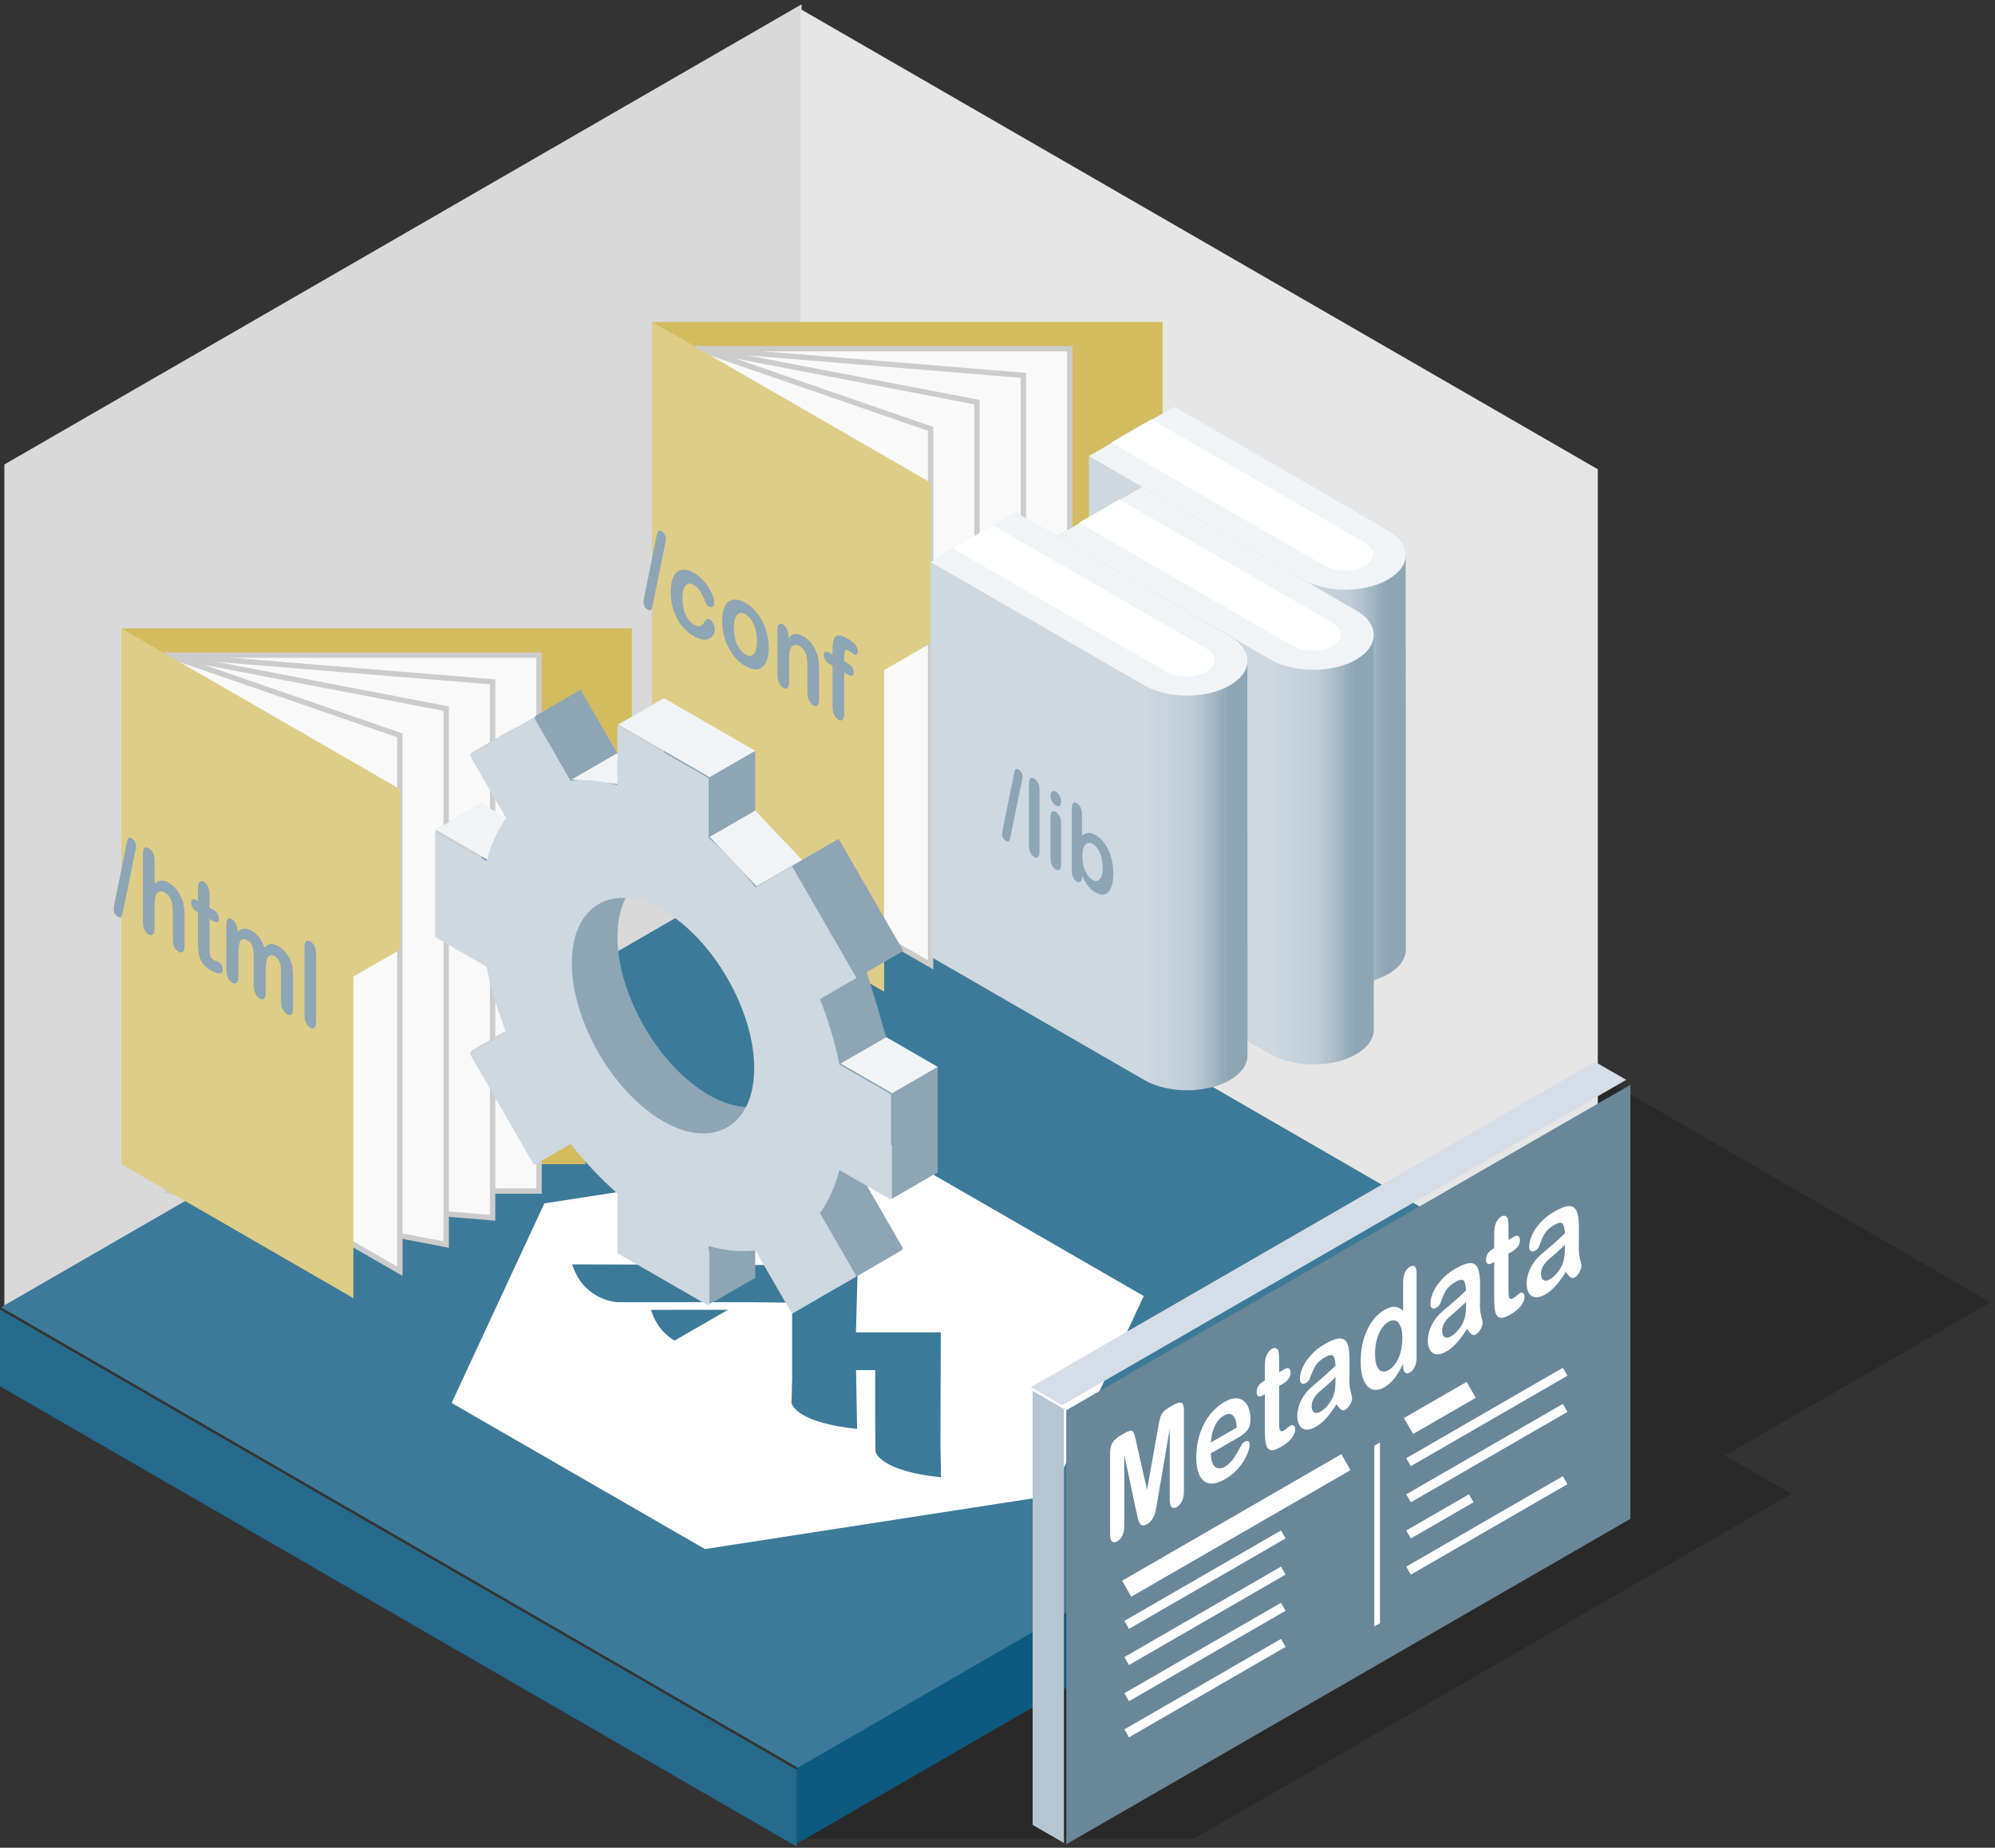<?xml version="1.0" encoding="UTF-8" standalone="no"?>
<!DOCTYPE svg PUBLIC "-//W3C//DTD SVG 1.1//EN" "http://www.w3.org/Graphics/SVG/1.1/DTD/svg11.dtd">
<svg width="100%" height="100%" viewBox="0 0 217 201" version="1.1" xmlns="http://www.w3.org/2000/svg" xmlns:xlink="http://www.w3.org/1999/xlink" xml:space="preserve" xmlns:serif="http://www.serif.com/" style="fill-rule:evenodd;clip-rule:evenodd;">
    <rect x="0" y="0" width="217" height="201" fill="#333333" stroke="none"/>
    <g transform="matrix(1,0,0,1,-86.603,-1050)">
        <g id="Container-deconstructed" serif:id="Container deconstructed" transform="matrix(1,0,0,1,-1255.74,-58.333)">
            <g transform="matrix(1,0,0,1,-483.532,-304.14)">
                <path d="M1912.47,1612.47L1955.78,1612.47L2020.73,1574.97L2013.51,1570.81L2042.38,1554.14L1999.08,1529.14L1999.08,1562.47L1912.47,1612.47Z" style="fill-opacity:0.2;"/>
            </g>
            <g transform="matrix(0.369,-0.213,1.9199e-17,0.489,974.433,588.052)">
                <rect x="998.333" y="1602.15" width="235.001" height="187.639" style="fill:rgb(217,217,217);"/>
            </g>
            <g transform="matrix(0.369,0.213,0,0.489,1061.04,113.23)">
                <rect x="998.333" y="1602.15" width="235.001" height="187.639" style="fill:rgb(230,230,230);"/>
            </g>
            <g transform="matrix(0.462,0,0,0.462,1269.06,608.333)">
                <g id="Base-image" serif:id="Base image" transform="matrix(1,0,0,1,-606.218,850)">
                    <g transform="matrix(0.938,-0.542,4.21506e-15,1.251,-79.386,-55.556)">
                        <rect x="1100" y="1039.23" width="200" height="14.434" style="fill:rgb(13,89,127);"/>
                    </g>
                    <g transform="matrix(0.938,0.542,4.2096e-15,1.251,-79.386,-55.556)">
                        <rect x="900" y="86.603" width="200" height="14.434" style="fill:rgb(37,106,140);"/>
                    </g>
                    <g transform="matrix(0.938,0.542,-0.991,0.572,1797.76,-1.829)">
                        <rect x="-50" y="805.403" width="200" height="189.326" style="fill:rgb(61,122,153);"/>
                    </g>
                </g>
                <g>
                    <g id="path58" transform="matrix(0.801,0.462,0.801,-0.462,317.432,1397.91)">
                        <path d="M0,0L0,15.687L-11.296,4.379C-10.079,3.532 -8.932,2.836 -7.853,2.27C-6.774,1.703 -5.764,1.265 -4.823,0.932C-3.882,0.598 -3.009,0.37 -2.206,0.222C-1.402,0.075 -0.667,0.009 0,0M57.751,1.304C57.771,1.287 57.881,1.194 58.084,1.065C58.288,0.935 58.586,0.768 58.982,0.603C59.377,0.439 59.871,0.276 60.467,0.155C61.063,0.033 61.761,-0.047 62.565,-0.047C63.236,-0.047 63.976,0.012 64.787,0.153C65.599,0.295 66.48,0.52 67.432,0.852C68.385,1.185 69.408,1.625 70.502,2.196C71.596,2.768 72.761,3.472 73.997,4.332L65.425,12.729L37.015,41.245L24.549,28.776L7.733,46.117L-34.471,4.39C-33.236,3.53 -32.073,2.826 -30.98,2.254C-29.887,1.683 -28.865,1.243 -27.913,0.91C-26.962,0.578 -26.081,0.353 -25.27,0.212C-24.46,0.07 -23.72,0.011 -23.05,0.011C-22.246,0.011 -21.548,0.091 -20.953,0.213C-20.357,0.334 -19.864,0.497 -19.468,0.662C-19.072,0.826 -18.775,0.993 -18.571,1.123C-18.367,1.253 -18.257,1.346 -18.237,1.363L0.815,20.415L7.628,26.948L26.494,8.082L33.085,1.304C33.105,1.287 33.215,1.194 33.419,1.065C33.623,0.935 33.92,0.768 34.316,0.603C34.712,0.439 35.206,0.276 35.801,0.155C36.397,0.033 37.096,-0.047 37.9,-0.047C38.57,-0.047 39.311,0.012 40.122,0.153C40.933,0.295 41.815,0.52 42.767,0.852C43.719,1.185 44.742,1.625 45.836,2.196C46.93,2.768 48.095,3.472 49.331,4.332L34.192,19.157L37.01,21.975L50.111,8.874L57.751,1.304M57.588,80.32L94.807,15.838L57.588,-48.644L-16.875,-48.644L-54.094,15.838L-16.875,80.32L57.588,80.32Z" style="fill:white;fill-rule:nonzero;"/>
                    </g>
                    <g id="path62" transform="matrix(-0.582,-0.336,-0.582,0.336,336.436,1396.35)">
                        <path d="M0,0L-9.913,9.895L-9.208,10.604L0.775,0.73L0,0Z" style="fill:white;fill-rule:nonzero;"/>
                    </g>
                </g>
            </g>
            <g id="Folder" transform="matrix(0.582,0,0,0.582,1202.18,1085.84)">
                <g id="path23103" transform="matrix(0.265,0,0,0.265,-2088.72,-3716.4)">
                    <path d="M8876.32,14991.1L8876.32,14613.2L9236.37,14613.2L9236.37,14726.5L9203.64,14745.4L9203.64,14991.1L8876.32,14991.1Z" style="fill:rgb(211,188,95);fill-rule:nonzero;"/>
                </g>
                <g id="path23128" transform="matrix(0.265,0,0,0.265,-2088.72,-3716.4)">
                    <rect x="8909.06" y="14632.1" width="261.854" height="377.953" style="fill:rgb(249,249,249);fill-rule:nonzero;stroke:rgb(204,204,204);stroke-width:3.78px;"/>
                </g>
                <g id="path23144" transform="matrix(0.265,0,0,0.265,-2088.72,-3716.4)">
                    <path d="M9138.18,14650.9L8909.06,14632.1L8909.06,15010L9138.18,15028.9L9138.18,14650.9Z" style="fill:rgb(249,249,249);fill-rule:nonzero;stroke:rgb(204,204,204);stroke-width:3.78px;"/>
                </g>
                <g id="path23160" transform="matrix(0.265,0,0,0.265,-2088.72,-3716.4)">
                    <path d="M8909.06,14632.1L9105.44,14669.8L9105.44,15047.8L8909.06,15010L8909.06,14632.1Z" style="fill:rgb(249,249,249);fill-rule:nonzero;stroke:rgb(204,204,204);stroke-width:3.78px;"/>
                </g>
                <g id="path23160-5" transform="matrix(0.265,0,0,0.265,-2097.38,-3711.4)">
                    <path d="M8941.79,14613.2L9105.44,14669.8L9105.44,15047.8L8941.79,14953.3L8941.79,14613.2Z" style="fill:rgb(249,249,249);fill-rule:nonzero;stroke:rgb(204,204,204);stroke-width:3.78px;"/>
                </g>
                <g id="path23111" transform="matrix(0.265,0,0,0.265,-2088.72,-3716.4)">
                    <path d="M8876.32,14613.2L9072.71,14726.5L9072.71,14839.9L9039.98,14858.8L9039.98,15085.6L8876.32,14991.1L8876.32,14613.2Z" style="fill:rgb(222,205,135);fill-rule:nonzero;"/>
                </g>
                <g transform="matrix(0.866,0.5,-5.55112e-17,1.155,0,0)">
                    <g transform="matrix(18.887,0,0,18.887,302.387,50.176)">
                        <path d="M0.258,-0.629L0.121,-0.066C0.117,-0.047 0.113,-0.033 0.109,-0.022C0.106,-0.011 0.101,-0.003 0.094,0.003C0.087,0.009 0.076,0.012 0.063,0.012C0.03,0.012 0.013,-0.002 0.013,-0.031C0.013,-0.038 0.016,-0.057 0.023,-0.087L0.159,-0.65C0.166,-0.68 0.173,-0.7 0.18,-0.711C0.186,-0.722 0.199,-0.728 0.218,-0.728C0.234,-0.728 0.247,-0.724 0.255,-0.716C0.264,-0.708 0.268,-0.698 0.268,-0.684C0.268,-0.674 0.265,-0.656 0.258,-0.629Z" style="fill:rgb(141,165,180);fill-rule:nonzero;"/>
                    </g>
                    <g transform="matrix(18.887,0,0,18.887,307.69,50.176)">
                        <path d="M0.199,-0.647L0.199,-0.449C0.216,-0.469 0.233,-0.484 0.249,-0.496C0.265,-0.507 0.283,-0.516 0.302,-0.521C0.322,-0.527 0.343,-0.53 0.365,-0.53C0.399,-0.53 0.429,-0.523 0.455,-0.508C0.482,-0.494 0.502,-0.473 0.517,-0.446C0.527,-0.43 0.533,-0.412 0.536,-0.392C0.539,-0.373 0.541,-0.35 0.541,-0.324L0.541,-0.069C0.541,-0.042 0.535,-0.022 0.523,-0.008C0.51,0.005 0.494,0.012 0.474,0.012C0.43,0.012 0.408,-0.015 0.408,-0.069L0.408,-0.294C0.408,-0.337 0.402,-0.369 0.389,-0.392C0.376,-0.415 0.352,-0.427 0.317,-0.427C0.293,-0.427 0.272,-0.42 0.253,-0.406C0.234,-0.393 0.219,-0.375 0.21,-0.351C0.203,-0.331 0.199,-0.296 0.199,-0.245L0.199,-0.069C0.199,-0.042 0.193,-0.022 0.181,-0.009C0.17,0.005 0.153,0.012 0.132,0.012C0.088,0.012 0.066,-0.015 0.066,-0.069L0.066,-0.647C0.066,-0.674 0.072,-0.694 0.083,-0.708C0.095,-0.721 0.111,-0.728 0.132,-0.728C0.153,-0.728 0.17,-0.721 0.181,-0.708C0.193,-0.694 0.199,-0.674 0.199,-0.647Z" style="fill:rgb(141,165,180);fill-rule:nonzero;"/>
                    </g>
                    <g transform="matrix(18.887,0,0,18.887,319.098,50.176)">
                        <path d="M0.076,-0.518L0.091,-0.518L0.091,-0.598C0.091,-0.62 0.091,-0.636 0.093,-0.649C0.094,-0.661 0.097,-0.671 0.102,-0.68C0.107,-0.689 0.115,-0.697 0.125,-0.702C0.134,-0.708 0.145,-0.711 0.157,-0.711C0.174,-0.711 0.189,-0.705 0.203,-0.692C0.212,-0.683 0.218,-0.673 0.22,-0.661C0.223,-0.649 0.224,-0.631 0.224,-0.609L0.224,-0.518L0.273,-0.518C0.292,-0.518 0.306,-0.514 0.316,-0.505C0.326,-0.496 0.331,-0.484 0.331,-0.47C0.331,-0.452 0.324,-0.44 0.31,-0.433C0.296,-0.425 0.275,-0.422 0.249,-0.422L0.224,-0.422L0.224,-0.177C0.224,-0.156 0.225,-0.14 0.226,-0.129C0.228,-0.117 0.232,-0.108 0.238,-0.101C0.244,-0.094 0.255,-0.091 0.269,-0.091C0.277,-0.091 0.287,-0.092 0.301,-0.095C0.314,-0.098 0.325,-0.099 0.332,-0.099C0.343,-0.099 0.352,-0.095 0.361,-0.086C0.37,-0.078 0.374,-0.067 0.374,-0.054C0.374,-0.033 0.362,-0.016 0.339,-0.005C0.315,0.007 0.282,0.012 0.238,0.012C0.196,0.012 0.165,0.005 0.143,-0.009C0.122,-0.023 0.108,-0.042 0.101,-0.067C0.094,-0.092 0.091,-0.125 0.091,-0.166L0.091,-0.422L0.073,-0.422C0.054,-0.422 0.039,-0.426 0.029,-0.436C0.019,-0.445 0.014,-0.456 0.014,-0.47C0.014,-0.484 0.019,-0.496 0.03,-0.505C0.041,-0.514 0.056,-0.518 0.076,-0.518Z" style="fill:rgb(141,165,180);fill-rule:nonzero;"/>
                    </g>
                    <g transform="matrix(18.887,0,0,18.887,325.784,50.176)">
                        <path d="M0.512,-0.249L0.512,-0.072C0.512,-0.044 0.506,-0.023 0.493,-0.009C0.48,0.005 0.464,0.012 0.443,0.012C0.423,0.012 0.406,0.005 0.394,-0.009C0.381,-0.023 0.375,-0.044 0.375,-0.072L0.375,-0.284C0.375,-0.318 0.374,-0.344 0.372,-0.362C0.369,-0.381 0.363,-0.396 0.353,-0.408C0.343,-0.42 0.327,-0.426 0.305,-0.426C0.262,-0.426 0.233,-0.411 0.219,-0.381C0.205,-0.351 0.198,-0.308 0.198,-0.252L0.198,-0.072C0.198,-0.044 0.192,-0.023 0.179,-0.009C0.167,0.005 0.15,0.012 0.13,0.012C0.11,0.012 0.093,0.005 0.08,-0.009C0.067,-0.023 0.061,-0.044 0.061,-0.072L0.061,-0.453C0.061,-0.478 0.067,-0.497 0.078,-0.51C0.09,-0.523 0.105,-0.53 0.124,-0.53C0.142,-0.53 0.157,-0.524 0.17,-0.511C0.182,-0.499 0.188,-0.482 0.188,-0.461L0.188,-0.448C0.211,-0.476 0.236,-0.496 0.262,-0.509C0.289,-0.522 0.318,-0.529 0.35,-0.529C0.384,-0.529 0.412,-0.522 0.437,-0.509C0.461,-0.495 0.48,-0.475 0.496,-0.448C0.519,-0.476 0.543,-0.496 0.568,-0.509C0.594,-0.522 0.623,-0.529 0.654,-0.529C0.69,-0.529 0.722,-0.522 0.748,-0.507C0.774,-0.493 0.794,-0.472 0.807,-0.446C0.819,-0.422 0.824,-0.384 0.824,-0.332L0.824,-0.072C0.824,-0.044 0.818,-0.023 0.805,-0.009C0.792,0.005 0.776,0.012 0.755,0.012C0.735,0.012 0.718,0.005 0.705,-0.009C0.692,-0.023 0.686,-0.044 0.686,-0.072L0.686,-0.296C0.686,-0.325 0.685,-0.347 0.682,-0.365C0.68,-0.382 0.673,-0.396 0.663,-0.408C0.652,-0.42 0.636,-0.426 0.614,-0.426C0.596,-0.426 0.58,-0.421 0.564,-0.41C0.548,-0.4 0.536,-0.386 0.527,-0.368C0.517,-0.346 0.512,-0.306 0.512,-0.249Z" style="fill:rgb(141,165,180);fill-rule:nonzero;"/>
                    </g>
                    <g transform="matrix(18.887,0,0,18.887,342.495,50.176)">
                        <path d="M0.069,-0.069L0.069,-0.647C0.069,-0.674 0.075,-0.694 0.087,-0.708C0.099,-0.721 0.115,-0.728 0.135,-0.728C0.155,-0.728 0.171,-0.721 0.184,-0.708C0.196,-0.694 0.202,-0.674 0.202,-0.647L0.202,-0.069C0.202,-0.042 0.196,-0.022 0.183,-0.008C0.171,0.005 0.155,0.012 0.135,0.012C0.115,0.012 0.099,0.005 0.087,-0.009C0.075,-0.023 0.069,-0.043 0.069,-0.069Z" style="fill:rgb(141,165,180);fill-rule:nonzero;"/>
                    </g>
                </g>
            </g>
            <g id="Folder1" serif:id="Folder" transform="matrix(0.582,0,0,0.582,1259.91,1052.5)">
                <g id="path231031" serif:id="path23103" transform="matrix(0.265,0,0,0.265,-2088.72,-3716.4)">
                    <path d="M8876.32,14991.1L8876.32,14613.2L9236.37,14613.2L9236.37,14726.5L9203.64,14745.4L9203.64,14991.1L8876.32,14991.1Z" style="fill:rgb(211,188,95);fill-rule:nonzero;"/>
                </g>
                <g id="path231281" serif:id="path23128" transform="matrix(0.265,0,0,0.265,-2088.72,-3716.4)">
                    <rect x="8909.06" y="14632.1" width="261.854" height="377.953" style="fill:rgb(249,249,249);fill-rule:nonzero;stroke:rgb(204,204,204);stroke-width:3.78px;"/>
                </g>
                <g id="path231441" serif:id="path23144" transform="matrix(0.265,0,0,0.265,-2088.72,-3716.4)">
                    <path d="M9138.18,14650.9L8909.06,14632.1L8909.06,15010L9138.18,15028.9L9138.18,14650.9Z" style="fill:rgb(249,249,249);fill-rule:nonzero;stroke:rgb(204,204,204);stroke-width:3.78px;"/>
                </g>
                <g id="path231601" serif:id="path23160" transform="matrix(0.265,0,0,0.265,-2088.72,-3716.4)">
                    <path d="M8909.06,14632.1L9105.44,14669.8L9105.44,15047.8L8909.06,15010L8909.06,14632.1Z" style="fill:rgb(249,249,249);fill-rule:nonzero;stroke:rgb(204,204,204);stroke-width:3.78px;"/>
                </g>
                <g id="path23160-51" serif:id="path23160-5" transform="matrix(0.265,0,0,0.265,-2097.38,-3711.4)">
                    <path d="M8941.79,14613.2L9105.44,14669.8L9105.44,15047.8L8941.79,14953.3L8941.79,14613.2Z" style="fill:rgb(249,249,249);fill-rule:nonzero;stroke:rgb(204,204,204);stroke-width:3.78px;"/>
                </g>
                <g id="path231111" serif:id="path23111" transform="matrix(0.265,0,0,0.265,-2088.72,-3716.4)">
                    <path d="M8876.32,14613.2L9072.71,14726.5L9072.71,14839.9L9039.98,14858.8L9039.98,15085.6L8876.32,14991.1L8876.32,14613.2Z" style="fill:rgb(222,205,135);fill-rule:nonzero;"/>
                </g>
                <g transform="matrix(0.866,0.5,-5.55112e-17,1.155,0,0)">
                    <g transform="matrix(18.887,0,0,18.887,302.185,50.176)">
                        <path d="M0.258,-0.629L0.121,-0.066C0.117,-0.047 0.113,-0.033 0.109,-0.022C0.106,-0.011 0.101,-0.003 0.094,0.003C0.087,0.009 0.076,0.012 0.063,0.012C0.03,0.012 0.013,-0.002 0.013,-0.031C0.013,-0.038 0.016,-0.057 0.023,-0.087L0.159,-0.65C0.166,-0.68 0.173,-0.7 0.18,-0.711C0.186,-0.722 0.199,-0.728 0.218,-0.728C0.234,-0.728 0.247,-0.724 0.255,-0.716C0.264,-0.708 0.268,-0.698 0.268,-0.684C0.268,-0.674 0.265,-0.656 0.258,-0.629Z" style="fill:rgb(141,165,180);fill-rule:nonzero;"/>
                    </g>
                    <g transform="matrix(18.887,0,0,18.887,307.487,50.176)">
                        <path d="M0.547,-0.153C0.547,-0.136 0.542,-0.118 0.532,-0.1C0.522,-0.081 0.507,-0.063 0.487,-0.046C0.466,-0.029 0.441,-0.015 0.41,-0.004C0.379,0.006 0.344,0.011 0.305,0.011C0.223,0.011 0.159,-0.013 0.112,-0.061C0.066,-0.109 0.043,-0.173 0.043,-0.254C0.043,-0.309 0.054,-0.357 0.075,-0.399C0.096,-0.441 0.126,-0.473 0.167,-0.496C0.207,-0.519 0.254,-0.531 0.31,-0.531C0.345,-0.531 0.376,-0.526 0.405,-0.516C0.434,-0.506 0.458,-0.493 0.478,-0.477C0.498,-0.461 0.514,-0.444 0.524,-0.426C0.535,-0.407 0.54,-0.391 0.54,-0.375C0.54,-0.359 0.534,-0.346 0.522,-0.334C0.51,-0.323 0.496,-0.318 0.479,-0.318C0.468,-0.318 0.459,-0.321 0.451,-0.326C0.444,-0.332 0.436,-0.341 0.427,-0.354C0.41,-0.379 0.393,-0.397 0.376,-0.41C0.358,-0.422 0.335,-0.428 0.308,-0.428C0.269,-0.428 0.237,-0.413 0.213,-0.382C0.189,-0.351 0.177,-0.309 0.177,-0.256C0.177,-0.231 0.18,-0.208 0.186,-0.187C0.192,-0.166 0.201,-0.148 0.213,-0.133C0.225,-0.118 0.239,-0.107 0.255,-0.099C0.272,-0.092 0.29,-0.088 0.31,-0.088C0.337,-0.088 0.36,-0.094 0.379,-0.106C0.398,-0.119 0.415,-0.138 0.429,-0.163C0.437,-0.178 0.446,-0.19 0.456,-0.198C0.465,-0.207 0.477,-0.211 0.49,-0.211C0.507,-0.211 0.52,-0.205 0.531,-0.192C0.542,-0.18 0.547,-0.167 0.547,-0.153Z" style="fill:rgb(141,165,180);fill-rule:nonzero;"/>
                    </g>
                    <g transform="matrix(18.887,0,0,18.887,318.711,50.176)">
                        <path d="M0.568,-0.259C0.568,-0.219 0.562,-0.182 0.549,-0.149C0.537,-0.115 0.519,-0.087 0.496,-0.063C0.472,-0.038 0.444,-0.02 0.412,-0.007C0.379,0.006 0.342,0.012 0.302,0.012C0.261,0.012 0.225,0.006 0.193,-0.007C0.161,-0.02 0.133,-0.039 0.109,-0.063C0.086,-0.087 0.068,-0.116 0.055,-0.149C0.043,-0.182 0.037,-0.219 0.037,-0.259C0.037,-0.299 0.043,-0.336 0.056,-0.37C0.068,-0.403 0.086,-0.432 0.109,-0.456C0.132,-0.479 0.16,-0.498 0.193,-0.51C0.226,-0.523 0.262,-0.53 0.302,-0.53C0.342,-0.53 0.379,-0.523 0.412,-0.51C0.444,-0.497 0.473,-0.479 0.496,-0.455C0.52,-0.431 0.537,-0.402 0.55,-0.369C0.562,-0.335 0.568,-0.299 0.568,-0.259ZM0.434,-0.259C0.434,-0.313 0.422,-0.355 0.398,-0.386C0.374,-0.416 0.342,-0.431 0.302,-0.431C0.276,-0.431 0.253,-0.424 0.233,-0.411C0.213,-0.397 0.198,-0.377 0.187,-0.351C0.176,-0.325 0.171,-0.294 0.171,-0.259C0.171,-0.224 0.176,-0.194 0.187,-0.167C0.197,-0.141 0.212,-0.122 0.232,-0.108C0.252,-0.094 0.275,-0.087 0.302,-0.087C0.342,-0.087 0.374,-0.102 0.398,-0.133C0.422,-0.163 0.434,-0.205 0.434,-0.259Z" style="fill:rgb(141,165,180);fill-rule:nonzero;"/>
                    </g>
                    <g transform="matrix(18.887,0,0,18.887,330.118,50.176)">
                        <path d="M0.19,-0.456L0.19,-0.44C0.213,-0.471 0.239,-0.494 0.267,-0.508C0.295,-0.523 0.327,-0.53 0.363,-0.53C0.398,-0.53 0.429,-0.522 0.457,-0.507C0.485,-0.492 0.505,-0.47 0.519,-0.442C0.528,-0.426 0.534,-0.408 0.536,-0.389C0.539,-0.37 0.54,-0.346 0.54,-0.317L0.54,-0.069C0.54,-0.042 0.534,-0.022 0.522,-0.008C0.51,0.005 0.494,0.012 0.474,0.012C0.454,0.012 0.438,0.005 0.426,-0.009C0.413,-0.023 0.407,-0.043 0.407,-0.069L0.407,-0.291C0.407,-0.335 0.401,-0.369 0.389,-0.392C0.377,-0.415 0.352,-0.427 0.316,-0.427C0.292,-0.427 0.271,-0.42 0.251,-0.406C0.231,-0.391 0.217,-0.372 0.208,-0.347C0.201,-0.327 0.198,-0.29 0.198,-0.236L0.198,-0.069C0.198,-0.042 0.192,-0.022 0.179,-0.008C0.167,0.005 0.151,0.012 0.131,0.012C0.112,0.012 0.096,0.005 0.083,-0.009C0.071,-0.023 0.065,-0.043 0.065,-0.069L0.065,-0.454C0.065,-0.479 0.07,-0.498 0.082,-0.511C0.093,-0.524 0.108,-0.53 0.127,-0.53C0.139,-0.53 0.149,-0.527 0.159,-0.521C0.168,-0.516 0.176,-0.508 0.181,-0.497C0.187,-0.486 0.19,-0.472 0.19,-0.456Z" style="fill:rgb(141,165,180);fill-rule:nonzero;"/>
                    </g>
                    <g transform="matrix(18.887,0,0,18.887,341.526,50.176)">
                        <path d="M0.058,-0.518L0.09,-0.518L0.09,-0.558C0.09,-0.6 0.095,-0.633 0.106,-0.657C0.116,-0.682 0.134,-0.7 0.159,-0.711C0.185,-0.722 0.219,-0.728 0.263,-0.728C0.341,-0.728 0.38,-0.709 0.38,-0.671C0.38,-0.659 0.376,-0.648 0.368,-0.639C0.36,-0.63 0.35,-0.626 0.339,-0.626C0.334,-0.626 0.325,-0.627 0.312,-0.629C0.299,-0.631 0.289,-0.632 0.28,-0.632C0.256,-0.632 0.24,-0.625 0.233,-0.611C0.227,-0.596 0.223,-0.576 0.223,-0.55L0.223,-0.518L0.256,-0.518C0.307,-0.518 0.332,-0.503 0.332,-0.472C0.332,-0.45 0.325,-0.437 0.312,-0.431C0.298,-0.425 0.28,-0.422 0.256,-0.422L0.223,-0.422L0.223,-0.069C0.223,-0.042 0.217,-0.022 0.204,-0.009C0.192,0.005 0.176,0.012 0.156,0.012C0.137,0.012 0.121,0.005 0.109,-0.009C0.096,-0.022 0.09,-0.042 0.09,-0.069L0.09,-0.422L0.053,-0.422C0.033,-0.422 0.018,-0.426 0.007,-0.435C-0.003,-0.444 -0.009,-0.456 -0.009,-0.47C-0.009,-0.502 0.014,-0.518 0.058,-0.518Z" style="fill:rgb(141,165,180);fill-rule:nonzero;"/>
                    </g>
                </g>
            </g>
            <g transform="matrix(0.644,0,0,0.644,1224.93,1086.17)">
                <g transform="matrix(1,0,0,1,-66.776,28.114)">
                    <g transform="matrix(1,0,0,1,64.976,-112.486)">
                        <g>
                            <path d="M421.566,279.185C421.558,280.687 420.563,282.188 418.579,283.333C414.604,285.628 408.154,285.633 404.169,283.347L404.169,283.347L368.061,262.5L368.037,195.819L382.47,187.486L418.579,208.333L418.603,208.347C420.579,209.496 421.543,210.985 421.542,212.488L421.566,279.185Z" style="fill:url(#_Linear1);"/>
                        </g>
                        <g transform="matrix(1,0,0,1,-43.301,8.333)">
                            <path d="M461.88,200C465.863,202.3 465.863,206.034 461.88,208.333C457.897,210.633 451.43,210.633 447.446,208.333C447.446,208.333 411.362,187.5 411.362,187.5L425.772,179.153L461.88,200Z" style="fill:rgb(241,244,247);"/>
                        </g>
                        <g transform="matrix(0.938,0,0,0.938,48.132,-87.13)">
                            <path d="M345.056,299.218L352.272,295.051L390.73,317.255C392.722,318.405 392.722,320.272 390.73,321.422C388.739,322.571 385.505,322.571 383.514,321.422L345.056,299.218Z" style="fill:white;"/>
                        </g>
                    </g>
                    <g transform="matrix(1,0,0,1,59.559,-98.947)">
                        <g>
                            <path d="M421.566,279.185C421.558,280.687 420.563,282.188 418.579,283.333C414.604,285.628 408.154,285.633 404.169,283.347L404.169,283.347L368.061,262.5L368.037,195.819L382.47,187.486L418.579,208.333L418.603,208.347C420.579,209.496 421.543,210.985 421.542,212.488L421.566,279.185Z" style="fill:url(#_Linear2);"/>
                        </g>
                        <g transform="matrix(1,0,0,1,-43.301,8.333)">
                            <path d="M461.88,200C465.863,202.3 465.863,206.034 461.88,208.333C457.897,210.633 451.43,210.633 447.446,208.333C447.446,208.333 411.362,187.5 411.362,187.5L425.772,179.153L461.88,200Z" style="fill:rgb(241,244,247);"/>
                        </g>
                        <g transform="matrix(0.938,0,0,0.938,48.132,-87.13)">
                            <path d="M345.056,299.218L352.272,295.051L390.73,317.255C392.722,318.405 392.722,320.272 390.73,321.422C388.739,322.571 385.505,322.571 383.514,321.422L345.056,299.218Z" style="fill:white;"/>
                        </g>
                    </g>
                    <g transform="matrix(1,0,0,1,38.235,-94.591)">
                        <g>
                            <path d="M421.566,279.185C421.558,280.687 420.563,282.188 418.579,283.333C414.604,285.628 408.154,285.633 404.169,283.347L404.169,283.347L368.061,262.5L368.037,195.819L382.47,187.486L418.579,208.333L418.603,208.347C420.579,209.496 421.543,210.985 421.542,212.488L421.566,279.185Z" style="fill:url(#_Linear3);"/>
                        </g>
                        <g transform="matrix(1,0,0,1,-43.301,8.333)">
                            <path d="M461.88,200C465.863,202.3 465.863,206.034 461.88,208.333C457.897,210.633 451.43,210.633 447.446,208.333C447.446,208.333 411.362,187.5 411.362,187.5L425.772,179.153L461.88,200Z" style="fill:rgb(241,244,247);"/>
                        </g>
                        <g transform="matrix(0.938,0,0,0.938,48.132,-87.13)">
                            <path d="M345.056,299.218L352.272,295.051L390.73,317.255C392.722,318.405 392.722,320.272 390.73,321.422C388.739,322.571 385.505,322.571 383.514,321.422L345.056,299.218Z" style="fill:white;"/>
                        </g>
                    </g>
                </g>
                <g transform="matrix(0.866,0.5,-5.55112e-17,1.155,79.688,-37.675)">
                    <g transform="matrix(15.52,0,0,15.52,313.766,48.951)">
                        <path d="M0.258,-0.629L0.121,-0.066C0.117,-0.047 0.113,-0.033 0.109,-0.022C0.106,-0.011 0.101,-0.003 0.094,0.003C0.087,0.009 0.076,0.012 0.063,0.012C0.03,0.012 0.013,-0.002 0.013,-0.031C0.013,-0.038 0.016,-0.057 0.023,-0.087L0.159,-0.65C0.166,-0.68 0.173,-0.7 0.18,-0.711C0.186,-0.722 0.199,-0.728 0.218,-0.728C0.234,-0.728 0.247,-0.724 0.255,-0.716C0.264,-0.708 0.268,-0.698 0.268,-0.684C0.268,-0.674 0.265,-0.656 0.258,-0.629Z" style="fill:rgb(141,165,180);fill-rule:nonzero;"/>
                    </g>
                    <g transform="matrix(15.52,0,0,15.52,318.123,48.951)">
                        <path d="M0.069,-0.069L0.069,-0.647C0.069,-0.674 0.075,-0.694 0.087,-0.708C0.099,-0.721 0.115,-0.728 0.135,-0.728C0.155,-0.728 0.171,-0.721 0.184,-0.708C0.196,-0.694 0.202,-0.674 0.202,-0.647L0.202,-0.069C0.202,-0.042 0.196,-0.022 0.183,-0.008C0.171,0.005 0.155,0.012 0.135,0.012C0.115,0.012 0.099,0.005 0.087,-0.009C0.075,-0.023 0.069,-0.043 0.069,-0.069Z" style="fill:rgb(141,165,180);fill-rule:nonzero;"/>
                    </g>
                    <g transform="matrix(15.52,0,0,15.52,322.329,48.951)">
                        <path d="M0.202,-0.454L0.202,-0.069C0.202,-0.042 0.196,-0.022 0.183,-0.008C0.17,0.005 0.154,0.012 0.135,0.012C0.115,0.012 0.099,0.005 0.087,-0.009C0.075,-0.023 0.069,-0.043 0.069,-0.069L0.069,-0.45C0.069,-0.477 0.075,-0.496 0.087,-0.51C0.099,-0.523 0.115,-0.53 0.135,-0.53C0.154,-0.53 0.17,-0.523 0.183,-0.51C0.196,-0.496 0.202,-0.478 0.202,-0.454ZM0.136,-0.592C0.118,-0.592 0.102,-0.597 0.089,-0.609C0.075,-0.62 0.069,-0.636 0.069,-0.657C0.069,-0.676 0.076,-0.692 0.089,-0.704C0.103,-0.716 0.118,-0.722 0.136,-0.722C0.153,-0.722 0.169,-0.717 0.182,-0.706C0.195,-0.694 0.202,-0.678 0.202,-0.657C0.202,-0.637 0.196,-0.621 0.183,-0.609C0.17,-0.598 0.154,-0.592 0.136,-0.592Z" style="fill:rgb(141,165,180);fill-rule:nonzero;"/>
                    </g>
                    <g transform="matrix(15.52,0,0,15.52,326.535,48.951)">
                        <path d="M0.192,-0.652L0.192,-0.448C0.217,-0.474 0.243,-0.494 0.269,-0.508C0.295,-0.522 0.327,-0.529 0.365,-0.529C0.41,-0.529 0.448,-0.518 0.482,-0.497C0.515,-0.476 0.541,-0.446 0.559,-0.406C0.578,-0.366 0.587,-0.319 0.587,-0.264C0.587,-0.224 0.582,-0.187 0.572,-0.153C0.561,-0.119 0.546,-0.09 0.527,-0.065C0.507,-0.041 0.484,-0.022 0.456,-0.008C0.428,0.005 0.397,0.012 0.364,0.012C0.343,0.012 0.324,0.01 0.306,0.005C0.288,-0 0.272,-0.006 0.26,-0.014C0.247,-0.022 0.236,-0.031 0.227,-0.039C0.218,-0.048 0.207,-0.06 0.192,-0.077L0.192,-0.064C0.192,-0.039 0.186,-0.02 0.174,-0.007C0.162,0.006 0.146,0.012 0.128,0.012C0.109,0.012 0.094,0.006 0.083,-0.007C0.072,-0.02 0.066,-0.039 0.066,-0.064L0.066,-0.646C0.066,-0.673 0.071,-0.693 0.082,-0.707C0.093,-0.721 0.108,-0.728 0.128,-0.728C0.148,-0.728 0.164,-0.721 0.175,-0.708C0.186,-0.695 0.192,-0.676 0.192,-0.652ZM0.198,-0.256C0.198,-0.203 0.21,-0.162 0.235,-0.134C0.259,-0.105 0.291,-0.091 0.33,-0.091C0.364,-0.091 0.392,-0.105 0.417,-0.135C0.441,-0.164 0.453,-0.205 0.453,-0.26C0.453,-0.295 0.448,-0.325 0.438,-0.351C0.428,-0.376 0.414,-0.396 0.395,-0.409C0.376,-0.423 0.355,-0.43 0.33,-0.43C0.305,-0.43 0.282,-0.423 0.262,-0.409C0.242,-0.396 0.227,-0.376 0.215,-0.349C0.204,-0.323 0.198,-0.292 0.198,-0.256Z" style="fill:rgb(141,165,180);fill-rule:nonzero;"/>
                    </g>
                </g>
            </g>
            <g id="g28400" transform="matrix(0.573,0,0,0.573,-173.377,-614.942)">
                <g id="rect12456" transform="matrix(0.229,0.132,0,0.265,2476.83,2597.48)">
                    <path d="M1285.04,1407.95L1285.04,1450.66C1271.4,1454.21 1258.32,1459.65 1246.18,1466.83L1215.93,1436.58L1162.49,1490.03L1192.72,1520.26C1185.58,1532.41 1180.17,1545.49 1176.65,1559.13L1133.86,1559.13L1133.86,1634.72L1176.57,1634.72C1180.12,1648.36 1185.56,1661.44 1192.74,1673.58L1162.49,1703.83L1215.93,1757.27L1246.17,1727.04C1258.31,1734.18 1271.4,1739.59 1285.04,1743.11L1285.04,1785.9L1360.63,1785.9L1360.63,1743.19C1374.27,1739.64 1387.35,1734.2 1399.49,1727.02L1429.74,1757.27L1483.18,1703.83L1452.95,1673.59C1460.09,1661.45 1465.5,1648.36 1469.02,1634.72L1511.81,1634.72L1511.81,1559.13L1469.1,1559.13C1465.55,1545.49 1460.11,1532.41 1452.93,1520.28L1483.18,1490.03L1429.74,1436.58L1399.5,1466.81C1387.36,1459.67 1374.27,1454.26 1360.63,1450.74L1360.63,1407.95L1285.04,1407.95ZM1322.84,1521.33C1364.3,1521.33 1398.42,1555.46 1398.42,1596.92C1398.42,1638.39 1364.3,1672.52 1322.84,1672.52C1281.37,1672.52 1247.24,1638.39 1247.24,1596.92C1247.24,1555.46 1281.37,1521.33 1322.84,1521.33Z" style="fill:rgb(141,165,180);fill-rule:nonzero;"/>
                </g>
                <g id="g28149">
                    <path id="path28063" d="M2762.62,3145L2771.28,3140L2771.28,3151.3L2762.62,3156.3L2762.62,3145" style="fill:rgb(204,204,204);fill-rule:nonzero;"/>
                    <path id="path28065" d="M2762.62,3156.3L2771.28,3151.3L2762.38,3150.44L2753.72,3155.44L2762.62,3156.3" style="fill:rgb(241,244,247);fill-rule:nonzero;"/>
                    <path id="path28067" d="M2753.72,3155.44L2762.38,3150.44L2755.45,3138.43L2746.79,3143.43L2753.72,3155.44" style="fill:rgb(141,165,180);fill-rule:nonzero;"/>
                    <path id="path28069" d="M2746.79,3143.43L2755.45,3138.43L2743.2,3145.5L2734.54,3150.5L2746.79,3143.43" style="fill-opacity:0.3;fill-rule:nonzero;"/>
                    <path id="path28071" d="M2734.54,3150.5L2743.2,3145.5L2750.13,3157.5L2741.47,3162.5L2734.54,3150.5" style="fill:rgb(204,204,204);fill-rule:nonzero;"/>
                    <path id="path28073" d="M2741.47,3162.5L2750.13,3157.5L2746.45,3165.66L2737.78,3170.66L2741.47,3162.5" style="fill:rgb(204,204,204);fill-rule:nonzero;"/>
                    <path id="path28077" d="M2727.98,3165L2736.64,3160L2736.64,3180L2727.98,3185L2727.98,3165" style="fill:rgb(204,204,204);fill-rule:nonzero;"/>
                    <path id="path28079" d="M2727.98,3185L2736.64,3180L2746.43,3185.65L2737.77,3190.65L2727.98,3185" style="fill:rgb(204,204,204);fill-rule:nonzero;"/>
                    <path id="path28081" d="M2737.77,3190.65L2746.43,3185.65L2750.13,3198.07L2741.47,3203.07L2737.77,3190.65" style="fill:rgb(204,204,204);fill-rule:nonzero;"/>
                    <path id="path28083" d="M2741.47,3203.07L2750.13,3198.07L2743.2,3202.07L2734.54,3207.07L2741.47,3203.07" style="fill-opacity:0.3;fill-rule:nonzero;"/>
                    <path id="path28085" d="M2734.54,3207.07L2743.2,3202.07L2755.45,3223.28L2746.79,3228.28L2734.54,3207.07" style="fill:rgb(204,204,204);fill-rule:nonzero;"/>
                    <path id="path28087" d="M2746.79,3228.28L2755.45,3223.28L2762.37,3219.28L2753.71,3224.28L2746.79,3228.28" style="fill-opacity:0.3;fill-rule:nonzero;"/>
                    <path id="path28089" d="M2753.71,3224.28L2762.37,3219.28L2771.28,3228.68L2762.62,3233.68L2753.71,3224.28" style="fill:rgb(204,204,204);fill-rule:nonzero;"/>
                    <path id="path28091" d="M2762.62,3233.68L2771.28,3228.68L2771.28,3240L2762.62,3245L2762.62,3233.68" style="fill:rgb(204,204,204);fill-rule:nonzero;"/>
                    <path id="path28093" d="M2762.62,3245L2771.28,3240L2788.6,3250L2779.94,3255L2762.62,3245" style="fill:rgb(204,204,204);fill-rule:nonzero;"/>
                    <path id="path28095" d="M2779.94,3255L2788.6,3250L2788.6,3238.7L2779.94,3243.7L2779.94,3255" style="fill:rgb(141,165,180);fill-rule:nonzero;"/>
                    <path id="path28097" d="M2779.94,3243.7L2788.6,3238.7L2797.51,3239.56L2788.85,3244.56L2779.94,3243.7" style="fill:rgb(204,204,204);fill-rule:nonzero;"/>
                    <path id="path28099" d="M2788.85,3244.56L2797.51,3239.56L2804.44,3251.57L2795.78,3256.57L2788.85,3244.56" style="fill:rgb(204,204,204);fill-rule:nonzero;"/>
                    <path id="path28101" d="M2795.78,3256.57L2804.44,3251.57L2816.68,3244.5L2808.02,3249.5L2795.78,3256.57" style="fill-opacity:0.3;fill-rule:nonzero;"/>
                    <path id="path28103" d="M2808.02,3249.5L2816.68,3244.5L2809.76,3232.5L2801.1,3237.5L2808.02,3249.5" style="fill:rgb(141,165,180);fill-rule:nonzero;"/>
                    <path id="path28105" d="M2801.1,3237.5L2809.76,3232.5L2813.44,3224.34L2804.78,3229.34L2801.1,3237.5" style="fill:rgb(141,165,180);fill-rule:nonzero;"/>
                    <path id="path28107" d="M2804.78,3229.34L2813.44,3224.34L2823.24,3230L2814.58,3235L2804.78,3229.34" style="fill:rgb(204,204,204);fill-rule:nonzero;"/>
                    <path id="path28109" d="M2814.58,3235L2823.24,3230L2823.24,3210L2814.58,3215L2814.58,3235" style="fill:rgb(141,165,180);fill-rule:nonzero;"/>
                    <path id="path28111" d="M2814.58,3215L2823.24,3210L2813.46,3204.35L2804.8,3209.35L2814.58,3215" style="fill:rgb(241,244,247);fill-rule:nonzero;"/>
                    <path id="path28113" d="M2804.8,3209.35L2813.46,3204.35L2809.75,3191.93L2801.09,3196.93L2804.8,3209.35" style="fill:rgb(141,165,180);fill-rule:nonzero;"/>
                    <path id="path28115" d="M2801.09,3196.93L2809.75,3191.93L2816.68,3187.93L2808.02,3192.93L2801.09,3196.93" style="fill-opacity:0.3;fill-rule:nonzero;"/>
                    <path id="path28117" d="M2808.02,3192.93L2816.68,3187.93L2804.44,3166.72L2795.78,3171.72L2808.02,3192.93" style="fill:rgb(141,165,180);fill-rule:nonzero;"/>
                    <path id="path28119" d="M2795.78,3171.72L2804.44,3166.72L2797.51,3170.72L2788.85,3175.72L2795.78,3171.72" style="fill-opacity:0.3;fill-rule:nonzero;"/>
                    <path id="path28121" d="M2788.85,3175.72L2797.51,3170.72L2788.6,3161.32L2779.94,3166.32L2788.85,3175.72" style="fill:rgb(241,244,247);fill-rule:nonzero;"/>
                    <path id="path28123" d="M2779.94,3166.32L2788.6,3161.32L2788.6,3150L2779.94,3155L2779.94,3166.32" style="fill:rgb(141,165,180);fill-rule:nonzero;"/>
                    <path id="path28125" d="M2779.94,3155L2788.6,3150L2771.28,3140L2762.62,3145L2779.94,3155" style="fill:rgb(241,244,247);fill-rule:nonzero;"/>
                    <path id="path28127" d="M2762.62,3145L2771.28,3140L2762.62,3145" style="fill-opacity:0.3;fill-rule:nonzero;"/>
                    <path id="path28145" d="M2771.28,3180L2779.94,3175L2771.28,3180" style="fill-opacity:0.3;fill-rule:nonzero;"/>
                    <path id="path28147" d="M2771.28,3180L2779.94,3175L2771.28,3180" style="fill-opacity:0.3;fill-rule:nonzero;"/>
                    <path id="path28075" d="M2737.78,3170.66L2746.45,3165.66L2736.64,3160L2727.98,3165L2737.78,3170.66" style="fill:rgb(241,244,247);fill-rule:nonzero;"/>
                </g>
                <g id="path20286" transform="matrix(0.229,0.132,0,0.265,2468.17,2602.48)">
                    <path d="M1285.04,1407.95L1285.04,1450.66C1271.4,1454.21 1258.32,1459.65 1246.18,1466.83L1215.93,1436.58L1162.49,1490.03L1192.72,1520.26C1185.58,1532.41 1180.17,1545.49 1176.65,1559.13L1133.86,1559.13L1133.86,1634.72L1176.57,1634.72C1180.12,1648.36 1185.56,1661.44 1192.74,1673.58L1162.49,1703.83L1215.93,1757.27L1246.17,1727.04C1258.31,1734.18 1271.4,1739.59 1285.04,1743.11L1285.04,1785.9L1360.63,1785.9L1360.63,1743.19C1374.27,1739.64 1387.35,1734.2 1399.49,1727.02L1429.74,1757.27L1483.18,1703.83L1452.95,1673.59C1460.09,1661.45 1465.5,1648.36 1469.02,1634.72L1511.81,1634.72L1511.81,1559.13L1469.1,1559.13C1465.55,1545.49 1460.11,1532.41 1452.93,1520.28L1483.18,1490.03L1429.74,1436.58L1399.5,1466.81C1387.36,1459.67 1374.27,1454.26 1360.63,1450.74L1360.63,1407.95L1285.04,1407.95ZM1322.84,1521.33C1364.3,1521.33 1398.42,1555.46 1398.42,1596.92C1398.42,1638.39 1364.3,1672.52 1322.84,1672.52C1281.37,1672.52 1247.24,1638.39 1247.24,1596.92C1247.24,1555.46 1281.37,1521.33 1322.84,1521.33Z" style="fill:rgb(205,216,225);fill-rule:nonzero;"/>
                </g>
            </g>
            <g transform="matrix(0.472,0,0,0.472,926.691,624.288)">
                <g transform="matrix(0.65,-0.375,5.55112e-17,1.155,443.838,-356.25)">
                    <rect x="1050" y="1818.65" width="200" height="86.603" style="fill:rgb(105,135,153);"/>
                </g>
                <g transform="matrix(0.577,-0.333,3.58365e-17,0.66,526.832,489.881)">
                    <g transform="matrix(42.75,0,0,49.875,1053.43,1883.72)">
                        <path d="M0.32,-0.108L0.205,-0.564L0.205,-0.07C0.205,-0.042 0.199,-0.022 0.187,-0.008C0.175,0.005 0.158,0.012 0.138,0.012C0.119,0.012 0.103,0.005 0.09,-0.008C0.078,-0.022 0.072,-0.042 0.072,-0.07L0.072,-0.636C0.072,-0.667 0.08,-0.689 0.096,-0.699C0.112,-0.71 0.134,-0.716 0.162,-0.716L0.207,-0.716C0.234,-0.716 0.254,-0.713 0.266,-0.708C0.278,-0.704 0.287,-0.695 0.293,-0.682C0.299,-0.669 0.306,-0.649 0.313,-0.62L0.417,-0.228L0.521,-0.62C0.528,-0.649 0.535,-0.669 0.541,-0.682C0.547,-0.695 0.556,-0.704 0.568,-0.708C0.58,-0.713 0.6,-0.716 0.627,-0.716L0.672,-0.716C0.7,-0.716 0.722,-0.71 0.738,-0.699C0.754,-0.689 0.762,-0.667 0.762,-0.636L0.762,-0.07C0.762,-0.042 0.756,-0.022 0.744,-0.008C0.732,0.005 0.715,0.012 0.695,0.012C0.676,0.012 0.66,0.005 0.647,-0.008C0.635,-0.022 0.629,-0.042 0.629,-0.07L0.629,-0.564L0.514,-0.108C0.507,-0.078 0.501,-0.057 0.496,-0.043C0.491,-0.029 0.482,-0.016 0.47,-0.005C0.457,0.007 0.439,0.012 0.417,0.012C0.4,0.012 0.386,0.009 0.374,0.001C0.362,-0.006 0.353,-0.015 0.347,-0.027C0.34,-0.038 0.335,-0.051 0.331,-0.065C0.328,-0.079 0.324,-0.093 0.32,-0.108Z" style="fill:white;fill-rule:nonzero;"/>
                    </g>
                    <g transform="matrix(42.75,0,0,49.875,1089.04,1883.72)">
                        <path d="M0.441,-0.226L0.18,-0.226C0.181,-0.196 0.187,-0.169 0.198,-0.146C0.21,-0.123 0.226,-0.105 0.246,-0.094C0.266,-0.082 0.287,-0.076 0.311,-0.076C0.327,-0.076 0.342,-0.078 0.355,-0.082C0.368,-0.086 0.381,-0.091 0.393,-0.099C0.405,-0.107 0.417,-0.116 0.427,-0.125C0.438,-0.134 0.451,-0.146 0.468,-0.162C0.475,-0.168 0.484,-0.171 0.497,-0.171C0.511,-0.171 0.522,-0.167 0.53,-0.16C0.539,-0.152 0.543,-0.142 0.543,-0.128C0.543,-0.116 0.538,-0.102 0.529,-0.086C0.519,-0.07 0.505,-0.054 0.486,-0.039C0.467,-0.024 0.443,-0.012 0.414,-0.002C0.385,0.007 0.352,0.012 0.315,0.012C0.229,0.012 0.163,-0.012 0.115,-0.061C0.068,-0.11 0.044,-0.176 0.044,-0.26C0.044,-0.299 0.05,-0.336 0.062,-0.369C0.073,-0.403 0.09,-0.432 0.113,-0.456C0.135,-0.48 0.163,-0.499 0.196,-0.511C0.229,-0.524 0.265,-0.531 0.305,-0.531C0.357,-0.531 0.402,-0.52 0.439,-0.498C0.476,-0.476 0.504,-0.447 0.523,-0.413C0.542,-0.378 0.551,-0.342 0.551,-0.306C0.551,-0.273 0.541,-0.251 0.522,-0.241C0.503,-0.231 0.476,-0.226 0.441,-0.226ZM0.18,-0.302L0.422,-0.302C0.419,-0.347 0.406,-0.381 0.385,-0.404C0.364,-0.427 0.336,-0.438 0.301,-0.438C0.268,-0.438 0.24,-0.427 0.219,-0.404C0.198,-0.381 0.185,-0.347 0.18,-0.302Z" style="fill:white;fill-rule:nonzero;"/>
                    </g>
                    <g transform="matrix(42.75,0,0,49.875,1114.44,1883.72)">
                        <path d="M0.076,-0.518L0.091,-0.518L0.091,-0.598C0.091,-0.62 0.091,-0.636 0.093,-0.649C0.094,-0.661 0.097,-0.671 0.102,-0.68C0.107,-0.689 0.115,-0.697 0.125,-0.702C0.134,-0.708 0.145,-0.711 0.157,-0.711C0.174,-0.711 0.189,-0.705 0.203,-0.692C0.212,-0.683 0.218,-0.673 0.22,-0.661C0.223,-0.649 0.224,-0.631 0.224,-0.609L0.224,-0.518L0.273,-0.518C0.292,-0.518 0.306,-0.514 0.316,-0.505C0.326,-0.496 0.331,-0.484 0.331,-0.47C0.331,-0.452 0.324,-0.44 0.31,-0.433C0.296,-0.425 0.275,-0.422 0.249,-0.422L0.224,-0.422L0.224,-0.177C0.224,-0.156 0.225,-0.14 0.226,-0.129C0.228,-0.117 0.232,-0.108 0.238,-0.101C0.244,-0.094 0.255,-0.091 0.269,-0.091C0.277,-0.091 0.287,-0.092 0.301,-0.095C0.314,-0.098 0.325,-0.099 0.332,-0.099C0.343,-0.099 0.352,-0.095 0.361,-0.086C0.37,-0.078 0.374,-0.067 0.374,-0.054C0.374,-0.033 0.362,-0.016 0.339,-0.005C0.315,0.007 0.282,0.012 0.238,0.012C0.196,0.012 0.165,0.005 0.143,-0.009C0.122,-0.023 0.108,-0.042 0.101,-0.067C0.094,-0.092 0.091,-0.125 0.091,-0.166L0.091,-0.422L0.073,-0.422C0.054,-0.422 0.039,-0.426 0.029,-0.436C0.019,-0.445 0.014,-0.456 0.014,-0.47C0.014,-0.484 0.019,-0.496 0.03,-0.505C0.041,-0.514 0.056,-0.518 0.076,-0.518Z" style="fill:white;fill-rule:nonzero;"/>
                    </g>
                    <g transform="matrix(42.75,0,0,49.875,1129.57,1883.72)">
                        <path d="M0.406,-0.063C0.374,-0.038 0.342,-0.019 0.312,-0.007C0.282,0.006 0.248,0.012 0.211,0.012C0.177,0.012 0.147,0.005 0.121,-0.008C0.095,-0.022 0.075,-0.04 0.061,-0.063C0.047,-0.086 0.04,-0.111 0.04,-0.138C0.04,-0.175 0.052,-0.206 0.075,-0.231C0.098,-0.257 0.13,-0.274 0.17,-0.283C0.178,-0.285 0.199,-0.29 0.233,-0.296C0.266,-0.303 0.295,-0.309 0.319,-0.315C0.343,-0.321 0.369,-0.328 0.397,-0.336C0.395,-0.371 0.388,-0.397 0.376,-0.413C0.363,-0.43 0.337,-0.438 0.298,-0.438C0.264,-0.438 0.239,-0.433 0.221,-0.424C0.204,-0.414 0.19,-0.4 0.177,-0.381C0.165,-0.362 0.157,-0.35 0.152,-0.344C0.147,-0.338 0.136,-0.335 0.119,-0.335C0.104,-0.335 0.091,-0.34 0.08,-0.349C0.069,-0.359 0.064,-0.371 0.064,-0.386C0.064,-0.41 0.072,-0.432 0.089,-0.455C0.105,-0.477 0.131,-0.495 0.167,-0.509C0.202,-0.524 0.245,-0.531 0.298,-0.531C0.356,-0.531 0.403,-0.524 0.436,-0.51C0.47,-0.496 0.493,-0.474 0.507,-0.444C0.521,-0.414 0.528,-0.375 0.528,-0.325C0.528,-0.294 0.528,-0.267 0.528,-0.246C0.527,-0.224 0.527,-0.2 0.527,-0.173C0.527,-0.148 0.531,-0.122 0.539,-0.094C0.548,-0.067 0.552,-0.05 0.552,-0.042C0.552,-0.028 0.545,-0.016 0.532,-0.005C0.52,0.007 0.505,0.012 0.489,0.012C0.475,0.012 0.462,0.006 0.448,-0.007C0.435,-0.02 0.421,-0.039 0.406,-0.063ZM0.397,-0.256C0.377,-0.249 0.349,-0.241 0.312,-0.233C0.274,-0.225 0.249,-0.219 0.234,-0.216C0.22,-0.212 0.206,-0.205 0.193,-0.194C0.18,-0.183 0.174,-0.167 0.174,-0.148C0.174,-0.128 0.181,-0.111 0.197,-0.096C0.212,-0.082 0.232,-0.075 0.257,-0.075C0.283,-0.075 0.308,-0.081 0.33,-0.093C0.352,-0.104 0.368,-0.119 0.379,-0.137C0.391,-0.157 0.397,-0.191 0.397,-0.237L0.397,-0.256Z" style="fill:white;fill-rule:nonzero;"/>
                    </g>
                    <g transform="matrix(42.75,0,0,49.875,1154.98,1883.72)">
                        <path d="M0.434,-0.064L0.434,-0.077C0.416,-0.057 0.399,-0.04 0.381,-0.027C0.364,-0.014 0.345,-0.004 0.324,0.002C0.304,0.009 0.282,0.012 0.258,0.012C0.226,0.012 0.196,0.005 0.169,-0.008C0.142,-0.022 0.118,-0.041 0.099,-0.066C0.079,-0.091 0.064,-0.12 0.053,-0.154C0.043,-0.188 0.038,-0.225 0.038,-0.264C0.038,-0.347 0.058,-0.412 0.099,-0.459C0.14,-0.506 0.193,-0.529 0.26,-0.529C0.298,-0.529 0.331,-0.522 0.357,-0.509C0.383,-0.496 0.409,-0.476 0.434,-0.448L0.434,-0.645C0.434,-0.672 0.44,-0.693 0.45,-0.707C0.461,-0.721 0.477,-0.728 0.497,-0.728C0.517,-0.728 0.533,-0.722 0.544,-0.709C0.555,-0.696 0.56,-0.677 0.56,-0.652L0.56,-0.064C0.56,-0.039 0.554,-0.02 0.542,-0.007C0.531,0.006 0.516,0.012 0.497,0.012C0.479,0.012 0.464,0.006 0.452,-0.008C0.44,-0.021 0.434,-0.04 0.434,-0.064ZM0.172,-0.26C0.172,-0.224 0.177,-0.193 0.189,-0.167C0.2,-0.142 0.215,-0.123 0.235,-0.11C0.254,-0.097 0.276,-0.091 0.299,-0.091C0.322,-0.091 0.344,-0.097 0.363,-0.109C0.382,-0.121 0.398,-0.14 0.409,-0.165C0.421,-0.191 0.427,-0.222 0.427,-0.26C0.427,-0.295 0.421,-0.326 0.409,-0.351C0.398,-0.377 0.382,-0.396 0.363,-0.41C0.343,-0.423 0.321,-0.43 0.298,-0.43C0.273,-0.43 0.252,-0.423 0.232,-0.409C0.213,-0.396 0.198,-0.376 0.188,-0.35C0.177,-0.324 0.172,-0.294 0.172,-0.26Z" style="fill:white;fill-rule:nonzero;"/>
                    </g>
                    <g transform="matrix(42.75,0,0,49.875,1181.7,1883.72)">
                        <path d="M0.406,-0.063C0.374,-0.038 0.342,-0.019 0.312,-0.007C0.282,0.006 0.248,0.012 0.211,0.012C0.177,0.012 0.147,0.005 0.121,-0.008C0.095,-0.022 0.075,-0.04 0.061,-0.063C0.047,-0.086 0.04,-0.111 0.04,-0.138C0.04,-0.175 0.052,-0.206 0.075,-0.231C0.098,-0.257 0.13,-0.274 0.17,-0.283C0.178,-0.285 0.199,-0.29 0.233,-0.296C0.266,-0.303 0.295,-0.309 0.319,-0.315C0.343,-0.321 0.369,-0.328 0.397,-0.336C0.395,-0.371 0.388,-0.397 0.376,-0.413C0.363,-0.43 0.337,-0.438 0.298,-0.438C0.264,-0.438 0.239,-0.433 0.221,-0.424C0.204,-0.414 0.19,-0.4 0.177,-0.381C0.165,-0.362 0.157,-0.35 0.152,-0.344C0.147,-0.338 0.136,-0.335 0.119,-0.335C0.104,-0.335 0.091,-0.34 0.08,-0.349C0.069,-0.359 0.064,-0.371 0.064,-0.386C0.064,-0.41 0.072,-0.432 0.089,-0.455C0.105,-0.477 0.131,-0.495 0.167,-0.509C0.202,-0.524 0.245,-0.531 0.298,-0.531C0.356,-0.531 0.403,-0.524 0.436,-0.51C0.47,-0.496 0.493,-0.474 0.507,-0.444C0.521,-0.414 0.528,-0.375 0.528,-0.325C0.528,-0.294 0.528,-0.267 0.528,-0.246C0.527,-0.224 0.527,-0.2 0.527,-0.173C0.527,-0.148 0.531,-0.122 0.539,-0.094C0.548,-0.067 0.552,-0.05 0.552,-0.042C0.552,-0.028 0.545,-0.016 0.532,-0.005C0.52,0.007 0.505,0.012 0.489,0.012C0.475,0.012 0.462,0.006 0.448,-0.007C0.435,-0.02 0.421,-0.039 0.406,-0.063ZM0.397,-0.256C0.377,-0.249 0.349,-0.241 0.312,-0.233C0.274,-0.225 0.249,-0.219 0.234,-0.216C0.22,-0.212 0.206,-0.205 0.193,-0.194C0.18,-0.183 0.174,-0.167 0.174,-0.148C0.174,-0.128 0.181,-0.111 0.197,-0.096C0.212,-0.082 0.232,-0.075 0.257,-0.075C0.283,-0.075 0.308,-0.081 0.33,-0.093C0.352,-0.104 0.368,-0.119 0.379,-0.137C0.391,-0.157 0.397,-0.191 0.397,-0.237L0.397,-0.256Z" style="fill:white;fill-rule:nonzero;"/>
                    </g>
                    <g transform="matrix(42.75,0,0,49.875,1206.04,1883.72)">
                        <path d="M0.076,-0.518L0.091,-0.518L0.091,-0.598C0.091,-0.62 0.091,-0.636 0.093,-0.649C0.094,-0.661 0.097,-0.671 0.102,-0.68C0.107,-0.689 0.115,-0.697 0.125,-0.702C0.134,-0.708 0.145,-0.711 0.157,-0.711C0.174,-0.711 0.189,-0.705 0.203,-0.692C0.212,-0.683 0.218,-0.673 0.22,-0.661C0.223,-0.649 0.224,-0.631 0.224,-0.609L0.224,-0.518L0.273,-0.518C0.292,-0.518 0.306,-0.514 0.316,-0.505C0.326,-0.496 0.331,-0.484 0.331,-0.47C0.331,-0.452 0.324,-0.44 0.31,-0.433C0.296,-0.425 0.275,-0.422 0.249,-0.422L0.224,-0.422L0.224,-0.177C0.224,-0.156 0.225,-0.14 0.226,-0.129C0.228,-0.117 0.232,-0.108 0.238,-0.101C0.244,-0.094 0.255,-0.091 0.269,-0.091C0.277,-0.091 0.287,-0.092 0.301,-0.095C0.314,-0.098 0.325,-0.099 0.332,-0.099C0.343,-0.099 0.352,-0.095 0.361,-0.086C0.37,-0.078 0.374,-0.067 0.374,-0.054C0.374,-0.033 0.362,-0.016 0.339,-0.005C0.315,0.007 0.282,0.012 0.238,0.012C0.196,0.012 0.165,0.005 0.143,-0.009C0.122,-0.023 0.108,-0.042 0.101,-0.067C0.094,-0.092 0.091,-0.125 0.091,-0.166L0.091,-0.422L0.073,-0.422C0.054,-0.422 0.039,-0.426 0.029,-0.436C0.019,-0.445 0.014,-0.456 0.014,-0.47C0.014,-0.484 0.019,-0.496 0.03,-0.505C0.041,-0.514 0.056,-0.518 0.076,-0.518Z" style="fill:white;fill-rule:nonzero;"/>
                    </g>
                    <g transform="matrix(42.75,0,0,49.875,1221.17,1883.72)">
                        <path d="M0.406,-0.063C0.374,-0.038 0.342,-0.019 0.312,-0.007C0.282,0.006 0.248,0.012 0.211,0.012C0.177,0.012 0.147,0.005 0.121,-0.008C0.095,-0.022 0.075,-0.04 0.061,-0.063C0.047,-0.086 0.04,-0.111 0.04,-0.138C0.04,-0.175 0.052,-0.206 0.075,-0.231C0.098,-0.257 0.13,-0.274 0.17,-0.283C0.178,-0.285 0.199,-0.29 0.233,-0.296C0.266,-0.303 0.295,-0.309 0.319,-0.315C0.343,-0.321 0.369,-0.328 0.397,-0.336C0.395,-0.371 0.388,-0.397 0.376,-0.413C0.363,-0.43 0.337,-0.438 0.298,-0.438C0.264,-0.438 0.239,-0.433 0.221,-0.424C0.204,-0.414 0.19,-0.4 0.177,-0.381C0.165,-0.362 0.157,-0.35 0.152,-0.344C0.147,-0.338 0.136,-0.335 0.119,-0.335C0.104,-0.335 0.091,-0.34 0.08,-0.349C0.069,-0.359 0.064,-0.371 0.064,-0.386C0.064,-0.41 0.072,-0.432 0.089,-0.455C0.105,-0.477 0.131,-0.495 0.167,-0.509C0.202,-0.524 0.245,-0.531 0.298,-0.531C0.356,-0.531 0.403,-0.524 0.436,-0.51C0.47,-0.496 0.493,-0.474 0.507,-0.444C0.521,-0.414 0.528,-0.375 0.528,-0.325C0.528,-0.294 0.528,-0.267 0.528,-0.246C0.527,-0.224 0.527,-0.2 0.527,-0.173C0.527,-0.148 0.531,-0.122 0.539,-0.094C0.548,-0.067 0.552,-0.05 0.552,-0.042C0.552,-0.028 0.545,-0.016 0.532,-0.005C0.52,0.007 0.505,0.012 0.489,0.012C0.475,0.012 0.462,0.006 0.448,-0.007C0.435,-0.02 0.421,-0.039 0.406,-0.063ZM0.397,-0.256C0.377,-0.249 0.349,-0.241 0.312,-0.233C0.274,-0.225 0.249,-0.219 0.234,-0.216C0.22,-0.212 0.206,-0.205 0.193,-0.194C0.18,-0.183 0.174,-0.167 0.174,-0.148C0.174,-0.128 0.181,-0.111 0.197,-0.096C0.212,-0.082 0.232,-0.075 0.257,-0.075C0.283,-0.075 0.308,-0.081 0.33,-0.093C0.352,-0.104 0.368,-0.119 0.379,-0.137C0.391,-0.157 0.397,-0.191 0.397,-0.237L0.397,-0.256Z" style="fill:white;fill-rule:nonzero;"/>
                    </g>
                </g>
                <g transform="matrix(0.866,0.5,-5.55112e-17,1.155,202.073,-133.333)">
                    <rect x="1058.33" y="822.724" width="8.333" height="86.603" style="fill:rgb(181,197,209);"/>
                </g>
                <g transform="matrix(0.65,-0.375,1,0.577,-3.608,-14.583)">
                    <rect x="-950" y="1739.27" width="200" height="7.217" style="fill:rgb(213,222,232);"/>
                </g>
                <g transform="matrix(1,0,0,1,209.289,-137.5)">
                    <path d="M930.977,1529.17L981.495,1500" style="fill:none;stroke:white;stroke-width:4.24px;stroke-linejoin:round;stroke-miterlimit:1.5;"/>
                </g>
                <g transform="matrix(1,0,0,1,288.675,-183.333)">
                    <path d="M916.544,1537.5L930.977,1529.17" style="fill:none;stroke:white;stroke-width:4.24px;stroke-linejoin:round;stroke-miterlimit:1.5;"/>
                </g>
                <g transform="matrix(1,0,0,1,288.675,-158.333)">
                    <path d="M916.544,1537.5L930.977,1529.17" style="fill:none;stroke:white;stroke-width:2.12px;stroke-linejoin:round;stroke-miterlimit:1.5;"/>
                </g>
                <g transform="matrix(0.866,-0.5,4.80741e-17,1,376.127,341.176)">
                    <path d="M949.02,1533.33L949.02,1491.67" style="fill:none;stroke:white;stroke-width:1.5px;stroke-linejoin:round;stroke-miterlimit:1.5;"/>
                </g>
                <g transform="matrix(1,0,0,1,209.289,-129.167)">
                    <path d="M930.977,1529.17L967.062,1508.33" style="fill:none;stroke:white;stroke-width:2.12px;stroke-linejoin:round;stroke-miterlimit:1.5;"/>
                </g>
                <g transform="matrix(1,0,0,1,274.241,-166.667)">
                    <path d="M930.977,1529.17L967.062,1508.33" style="fill:none;stroke:white;stroke-width:2.12px;stroke-linejoin:round;stroke-miterlimit:1.5;"/>
                </g>
                <g transform="matrix(1,0,0,1,274.241,-158.333)">
                    <path d="M930.977,1529.17L967.062,1508.33" style="fill:none;stroke:white;stroke-width:2.12px;stroke-linejoin:round;stroke-miterlimit:1.5;"/>
                </g>
                <g transform="matrix(1,0,0,1,274.241,-141.667)">
                    <path d="M930.977,1529.17L967.062,1508.33" style="fill:none;stroke:white;stroke-width:2.12px;stroke-linejoin:round;stroke-miterlimit:1.5;"/>
                </g>
                <g transform="matrix(1,0,0,1,209.289,-120.833)">
                    <path d="M930.977,1529.17L967.062,1508.33" style="fill:none;stroke:white;stroke-width:2.12px;stroke-linejoin:round;stroke-miterlimit:1.5;"/>
                </g>
                <g transform="matrix(1,0,0,1,209.289,-112.5)">
                    <path d="M930.977,1529.17L967.062,1508.33" style="fill:none;stroke:white;stroke-width:2.12px;stroke-linejoin:round;stroke-miterlimit:1.5;"/>
                </g>
                <g transform="matrix(1,0,0,1,209.289,-104.167)">
                    <path d="M930.977,1529.17L967.062,1508.33" style="fill:none;stroke:white;stroke-width:2.12px;stroke-linejoin:round;stroke-miterlimit:1.5;"/>
                </g>
            </g>
        </g>
    </g>
    <defs>
        <linearGradient id="_Linear1" x1="0" y1="0" x2="1" y2="0" gradientUnits="userSpaceOnUse" gradientTransform="matrix(14.434,-5.68434e-14,3.97904e-13,66.113,404.145,241.667)"><stop offset="0" style="stop-color:rgb(205,216,225);stop-opacity:1"/><stop offset="0.56" style="stop-color:rgb(192,205,216);stop-opacity:1"/><stop offset="1" style="stop-color:rgb(141,165,180);stop-opacity:1"/></linearGradient>
        <linearGradient id="_Linear2" x1="0" y1="0" x2="1" y2="0" gradientUnits="userSpaceOnUse" gradientTransform="matrix(14.434,-5.68434e-14,3.97904e-13,66.113,404.145,241.667)"><stop offset="0" style="stop-color:rgb(205,216,225);stop-opacity:1"/><stop offset="0.56" style="stop-color:rgb(192,205,216);stop-opacity:1"/><stop offset="1" style="stop-color:rgb(141,165,180);stop-opacity:1"/></linearGradient>
        <linearGradient id="_Linear3" x1="0" y1="0" x2="1" y2="0" gradientUnits="userSpaceOnUse" gradientTransform="matrix(14.434,-5.68434e-14,3.97904e-13,66.113,404.145,241.667)"><stop offset="0" style="stop-color:rgb(205,216,225);stop-opacity:1"/><stop offset="0.56" style="stop-color:rgb(192,205,216);stop-opacity:1"/><stop offset="1" style="stop-color:rgb(141,165,180);stop-opacity:1"/></linearGradient>
    </defs>
</svg>
